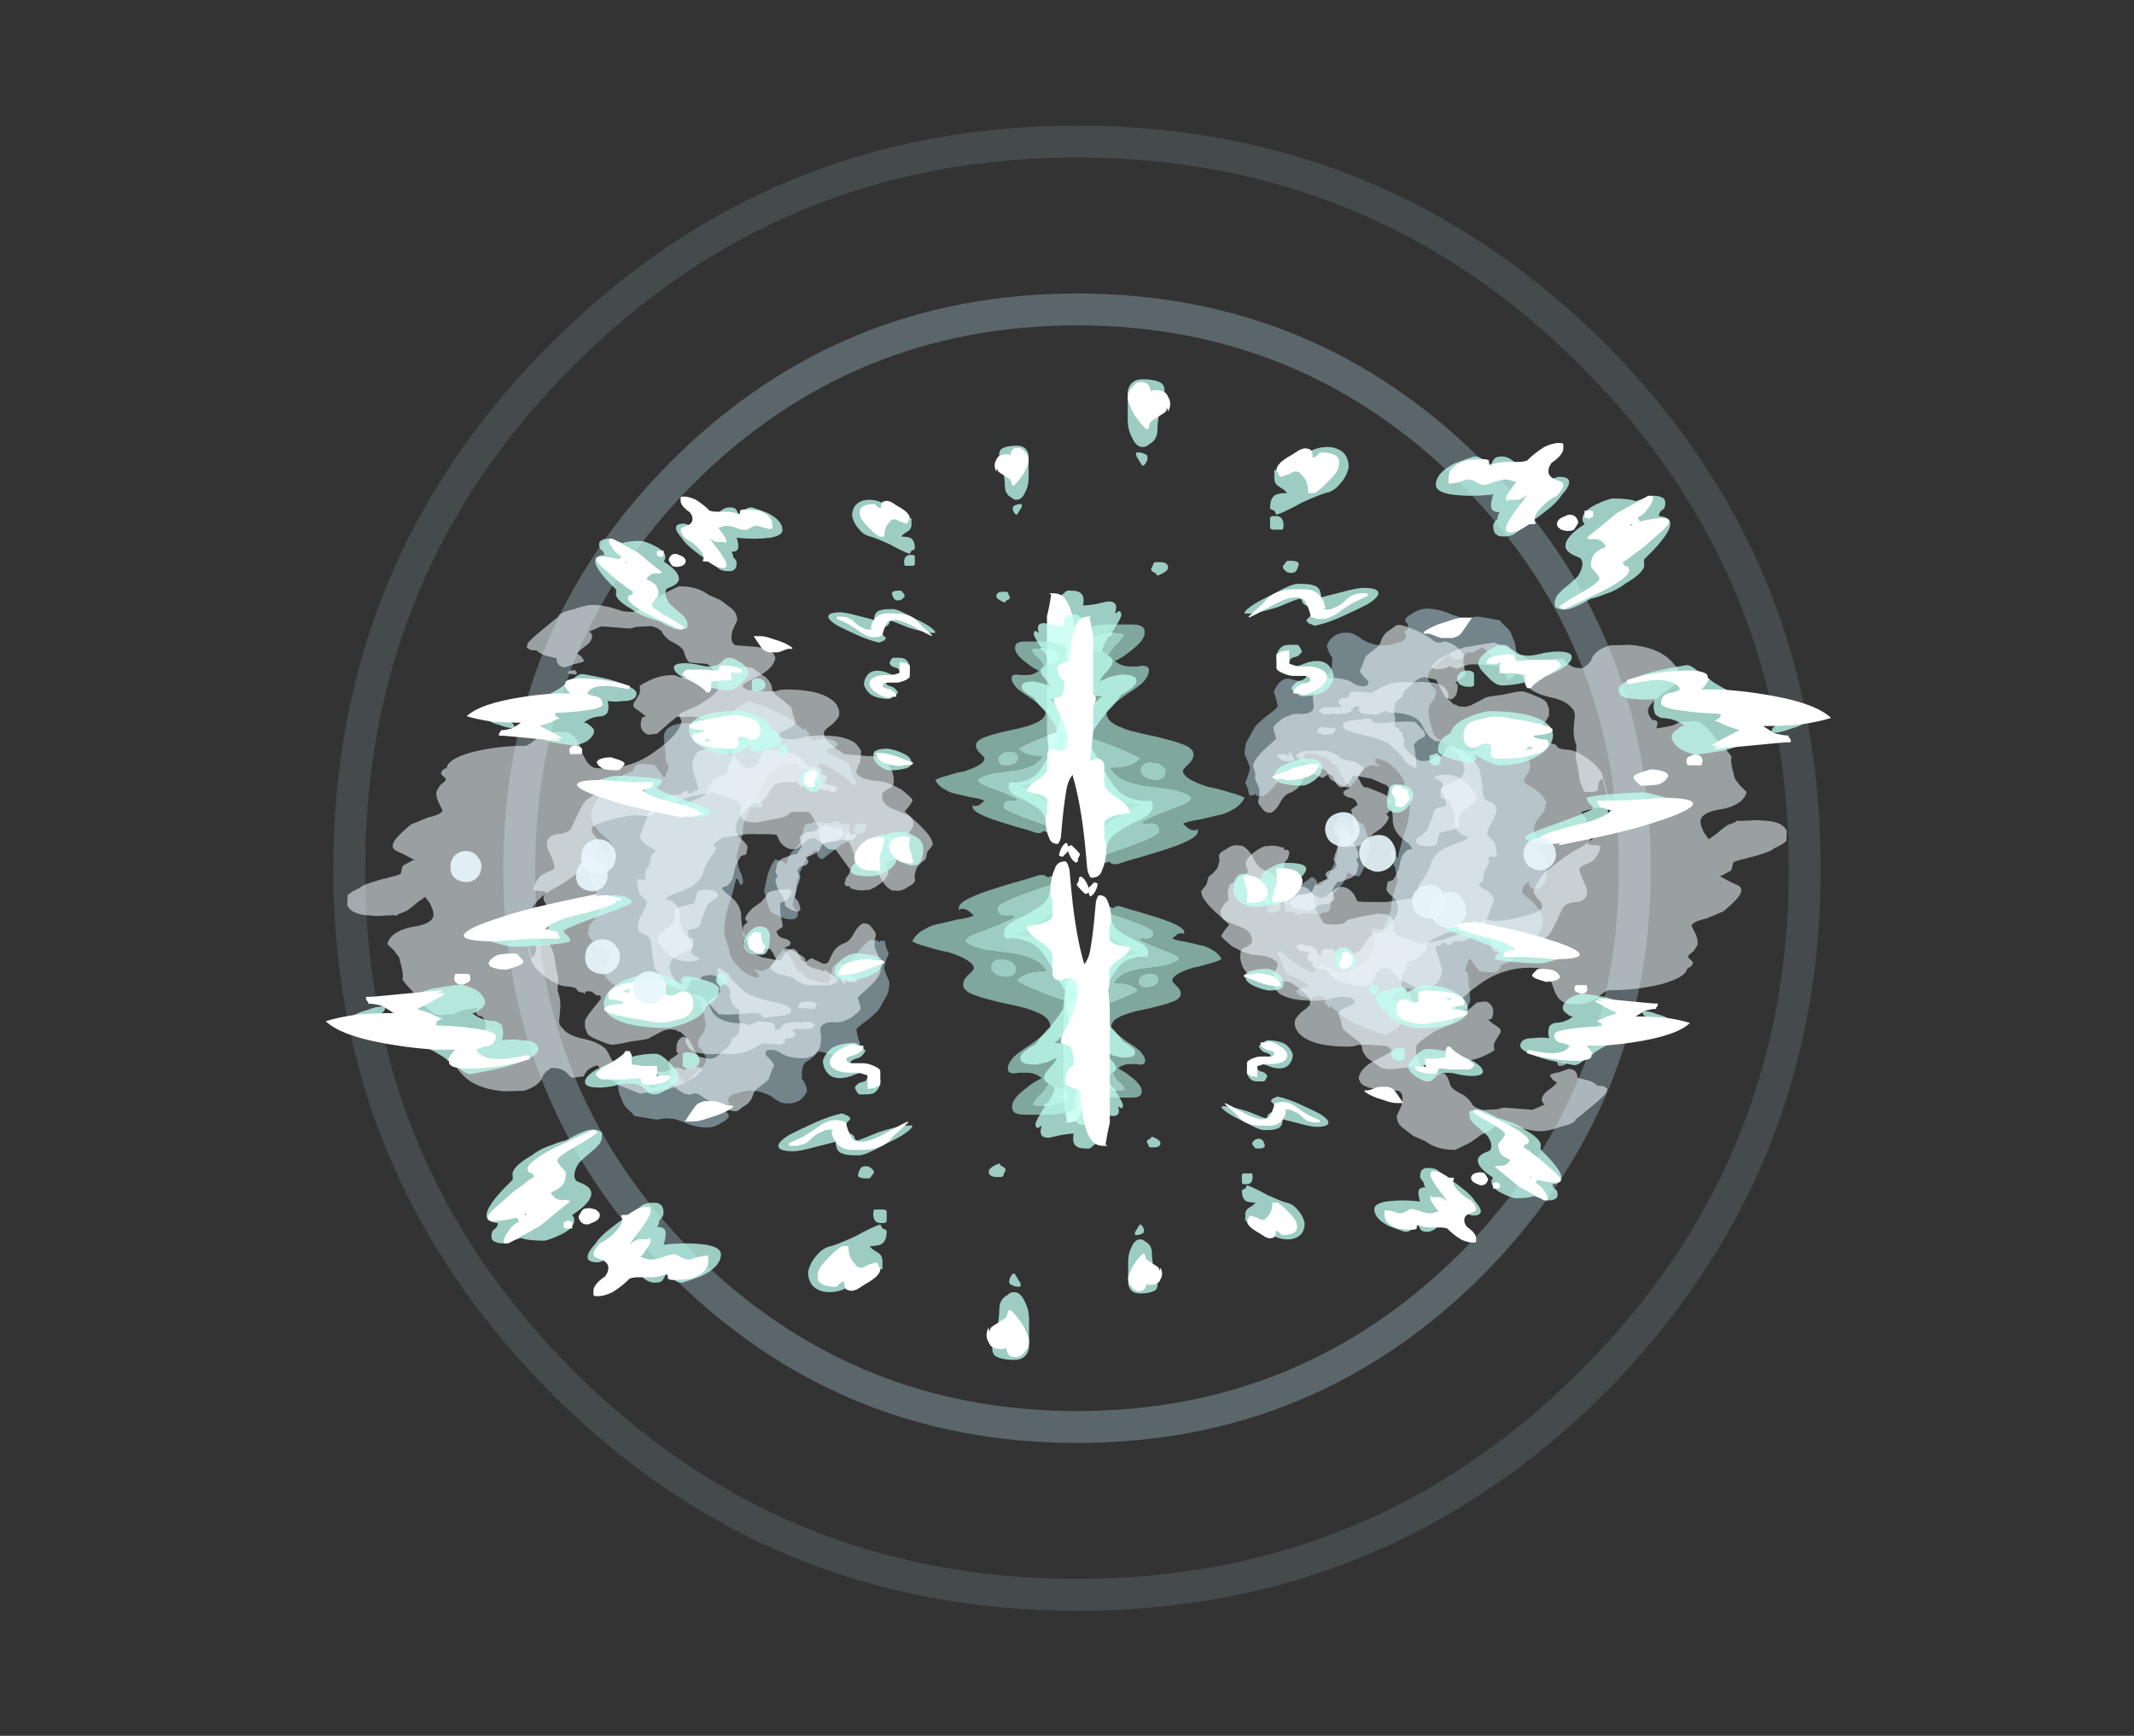 <?xml version="1.0" encoding="UTF-8" standalone="no"?>
<svg xmlns:ffdec="https://www.free-decompiler.com/flash" xmlns:xlink="http://www.w3.org/1999/xlink" ffdec:objectType="frame" height="285.95px" width="351.5px" xmlns="http://www.w3.org/2000/svg">
  <rect width="100%" height="100%" fill="#333333" stroke="none"/>
  <g transform="matrix(1.0, 0.0, 0.0, 1.0, 177.4, 142.15)">
    <use ffdec:characterId="412" height="34.95" transform="matrix(7.0, 0.0, 0.0, 7.0, -122.5, -121.45)" width="35.0" xlink:href="#shape0"/>
    <use ffdec:characterId="97" height="10.65" transform="matrix(0.196, -6.663, -4.722, -0.372, -31.682, 45.919)" width="10.6" xlink:href="#shape1"/>
    <use ffdec:characterId="86" height="11.25" transform="matrix(0.067, -5.116, -3.579, -0.282, -32.641, 42.682)" width="11.7" xlink:href="#shape2"/>
    <use ffdec:characterId="86" height="11.25" transform="matrix(-1.348, 5.377, -5.571, -0.439, -17.2, -29.241)" width="11.7" xlink:href="#shape2"/>
    <use ffdec:characterId="82" height="12.65" transform="matrix(-1.694, 6.757, -7.0, -0.552, -17.944, -42.137)" width="12.45" xlink:href="#shape3"/>
    <use ffdec:characterId="97" height="10.65" transform="matrix(-0.196, 6.663, 4.722, 0.372, 28.382, -44.219)" width="10.6" xlink:href="#shape1"/>
    <use ffdec:characterId="86" height="11.25" transform="matrix(-0.067, 5.116, 3.579, 0.282, 29.341, -40.982)" width="11.7" xlink:href="#shape2"/>
    <use ffdec:characterId="86" height="11.25" transform="matrix(1.348, -5.377, 5.571, 0.439, 13.9, 30.941)" width="11.7" xlink:href="#shape2"/>
    <use ffdec:characterId="82" height="12.65" transform="matrix(1.694, -6.757, 7.0, 0.552, 14.644, 43.837)" width="12.45" xlink:href="#shape3"/>
    <use ffdec:characterId="328" height="18.45" transform="matrix(0.0, 4.463, -7.0, 0.0, 124.2, -79.67)" width="19.4" xlink:href="#shape4"/>
    <use ffdec:characterId="328" height="18.45" transform="matrix(0.0, -3.565, -5.592, 0.0, 100.971, 70.931)" width="19.4" xlink:href="#shape4"/>
    <use ffdec:characterId="328" height="18.45" transform="matrix(0.0, -4.463, 7.0, 0.0, -123.75, 81.87)" width="19.4" xlink:href="#shape4"/>
    <use ffdec:characterId="328" height="18.45" transform="matrix(0.0, 3.565, 5.592, 0.0, -100.521, -68.731)" width="19.4" xlink:href="#shape4"/>
    <use ffdec:characterId="79" height="2.3" transform="matrix(0.874, 2.398, -2.398, 0.874, 62.902, 3.987)" width="2.3" xlink:href="#shape5"/>
    <use ffdec:characterId="79" height="2.3" transform="matrix(0.794, 2.177, -2.177, 0.794, 77.79, -4.866)" width="2.3" xlink:href="#shape5"/>
    <use ffdec:characterId="79" height="2.3" transform="matrix(0.895, 2.453, -2.453, 0.895, 51.292, -5.401)" width="2.3" xlink:href="#shape5"/>
    <use ffdec:characterId="79" height="2.3" transform="matrix(0.825, 2.262, -2.262, 0.825, 59.603, 2.85)" width="2.3" xlink:href="#shape5"/>
    <use ffdec:characterId="79" height="2.3" transform="matrix(0.838, 2.297, -2.297, 0.838, 45.379, -9.105)" width="2.3" xlink:href="#shape5"/>
    <use ffdec:characterId="79" height="2.3" transform="matrix(0.38, -2.449, 2.449, 0.38, -82.054, 1.329)" width="2.3" xlink:href="#shape5"/>
    <use ffdec:characterId="79" height="2.3" transform="matrix(0.34, -2.189, 2.189, 0.34, -103.558, 2.726)" width="2.3" xlink:href="#shape5"/>
    <use ffdec:characterId="79" height="2.3" transform="matrix(0.381, -2.454, 2.454, 0.381, -81.411, 17.834)" width="2.3" xlink:href="#shape5"/>
    <use ffdec:characterId="79" height="2.3" transform="matrix(0.347, -2.234, 2.234, 0.347, -82.868, 4.22)" width="2.3" xlink:href="#shape5"/>
    <use ffdec:characterId="79" height="2.3" transform="matrix(0.359, -2.316, 2.316, 0.359, -73.476, 22.8)" width="2.3" xlink:href="#shape5"/>
  </g>
  <defs>
    <g id="shape0" transform="matrix(1.0, 0.0, 0.0, 1.0, 17.5, 17.3)">
      <path d="M0.0 -17.3 Q7.25 -17.3 12.4 -12.2 17.5 -7.1 17.5 0.2 17.5 7.4 12.4 12.55 7.25 17.65 0.0 17.65 -7.25 17.65 -12.35 12.55 -17.5 7.4 -17.5 0.2 -17.5 -7.1 -12.35 -12.2 -7.25 -17.3 0.0 -17.3 M11.85 -11.65 Q6.95 -16.55 0.0 -16.55 -6.95 -16.55 -11.85 -11.65 -16.75 -6.75 -16.75 0.2 -16.75 7.1 -11.85 12.0 -6.95 16.9 0.0 16.9 6.95 16.9 11.85 12.0 16.75 7.1 16.75 0.2 16.75 -6.75 11.85 -11.65" fill="#adcfdd" fill-opacity="0.145" fill-rule="evenodd" stroke="none"/>
      <path d="M0.0 -13.35 Q5.6 -13.35 9.55 -9.4 13.5 -5.45 13.5 0.2 13.5 5.75 9.55 9.75 5.6 13.7 0.0 13.7 -5.6 13.7 -9.55 9.75 -13.5 5.75 -13.5 0.2 -13.5 -5.45 -9.55 -9.4 -5.6 -13.35 0.0 -13.35 M9.05 -8.85 Q5.3 -12.6 0.0 -12.6 -5.3 -12.6 -9.05 -8.85 -12.75 -5.1 -12.75 0.2 -12.75 5.45 -9.05 9.2 -5.3 12.95 0.0 12.95 5.3 12.95 9.05 9.2 12.75 5.45 12.75 0.2 12.75 -5.1 9.05 -8.85" fill="#adcfdd" fill-opacity="0.329" fill-rule="evenodd" stroke="none"/>
    </g>
    <g id="shape1" transform="matrix(1.0, 0.0, 0.0, 1.0, 6.15, 2.8)">
      <path d="M1.15 -1.15 Q1.2 -1.25 1.25 -1.25 L1.5 -1.25 Q1.65 -1.25 1.6 -1.15 L1.6 -0.95 1.65 -0.9 1.65 -0.7 1.6 -0.6 1.6 -0.15 Q1.6 -0.1 1.6 0.0 1.55 0.05 1.55 0.15 1.55 0.3 1.4 0.35 1.15 0.35 1.0 0.5 L0.8 0.75 Q0.6 0.9 0.5 0.9 L0.55 1.0 0.6 1.3 Q0.45 1.45 0.2 1.55 L-0.2 1.65 -0.45 1.55 Q-0.65 1.45 -0.7 1.4 -0.85 1.0 -0.85 0.75 -0.85 0.45 -0.7 0.45 -0.65 0.45 -0.6 0.55 L-0.5 0.65 -0.3 0.6 -0.15 0.55 Q0.15 0.55 0.45 0.35 0.85 0.15 0.9 -0.15 L0.8 -0.15 0.75 -0.2 Q0.7 -0.25 0.7 -0.35 L1.1 -1.0 1.15 -1.15 M1.4 -1.65 Q1.45 -1.85 1.6 -1.85 L1.65 -1.85 1.65 -1.6 Q1.6 -1.4 1.5 -1.4 1.35 -1.4 1.4 -1.65 M2.65 -1.45 L2.85 -1.3 3.05 -1.2 Q3.1 -1.2 3.15 -1.05 L3.3 -0.5 3.35 -0.4 3.4 -0.35 3.45 -0.55 3.5 -0.7 Q3.5 -0.75 3.55 -0.75 3.65 -0.75 3.7 -0.3 3.7 -0.2 3.65 -0.15 3.65 -0.05 3.6 0.05 L3.65 0.25 3.8 0.25 3.8 0.3 3.9 0.4 3.85 0.45 4.1 0.95 Q4.3 1.45 4.45 2.4 L4.25 2.8 Q4.2 2.9 4.05 2.9 L3.9 2.85 3.8 2.8 Q3.75 2.8 3.65 2.7 L3.55 2.6 Q3.45 2.6 3.35 2.8 3.25 3.0 3.25 3.15 3.25 3.35 3.4 3.5 L3.55 3.65 Q3.6 3.75 3.75 3.8 3.8 3.85 3.8 4.15 3.8 5.3 3.4 5.3 L2.8 5.2 Q2.75 5.2 2.75 5.15 L2.7 5.1 Q2.65 5.1 2.55 5.15 L2.45 5.2 2.4 5.25 Q2.45 5.3 2.7 5.6 L2.7 6.05 Q2.7 6.2 2.6 6.3 L2.5 6.35 Q2.45 6.5 2.4 6.65 L2.25 6.9 2.15 6.95 Q2.1 7.0 2.05 7.05 2.0 7.1 2.0 7.2 2.0 7.35 1.95 7.4 1.8 7.5 1.6 7.65 1.5 7.75 1.3 7.75 1.15 7.75 0.9 7.4 0.7 7.0 0.65 7.0 0.5 7.0 0.4 7.2 L0.55 7.3 0.55 7.45 Q0.55 7.65 0.35 7.8 0.25 7.85 0.15 7.85 L-0.05 7.8 -0.2 7.75 Q-0.25 7.75 -0.45 7.55 -0.65 7.4 -0.8 7.45 L-0.8 7.4 -0.75 7.35 -0.9 7.35 Q-1.05 7.35 -1.15 7.45 -1.3 7.6 -1.4 7.7 L-1.6 7.75 -1.65 7.7 Q-1.75 7.65 -1.9 7.35 L-2.05 6.95 Q-2.15 6.95 -2.25 7.05 -2.35 7.15 -2.45 7.15 -2.7 7.15 -2.85 6.65 -3.0 6.05 -3.1 5.95 L-3.1 5.7 Q-3.05 5.55 -2.9 5.4 -2.7 5.25 -2.7 5.05 -2.75 4.35 -2.95 3.95 -3.05 3.7 -3.2 3.7 L-3.4 3.6 -3.6 3.55 Q-3.75 3.55 -3.85 3.65 -3.95 3.8 -4.15 3.8 L-4.25 3.65 Q-4.4 3.5 -4.45 3.5 -4.6 3.5 -4.75 3.75 -5.0 4.1 -5.1 4.2 L-5.0 4.3 Q-4.95 4.35 -4.95 4.55 -4.95 4.6 -5.05 4.7 L-5.15 4.85 -5.15 5.05 -5.3 5.35 Q-5.2 5.6 -4.95 5.9 L-4.55 6.3 Q-4.6 6.4 -4.65 6.5 -4.75 6.6 -4.8 6.6 L-5.0 6.5 -5.15 6.5 -5.25 6.55 -5.45 6.5 -5.7 6.35 -5.8 6.25 -5.95 6.0 -6.0 5.95 Q-6.05 5.25 -6.05 5.15 L-6.0 4.85 -6.0 4.55 -6.05 4.25 Q-6.15 3.9 -6.15 3.5 -6.15 3.15 -6.0 2.9 -5.9 2.65 -5.8 2.65 L-5.75 2.7 Q-5.75 2.75 -5.7 2.75 L-5.6 2.75 -5.55 2.65 -5.5 2.65 -5.45 2.7 Q-5.3 2.7 -5.25 2.4 -5.15 2.1 -5.15 1.8 -5.15 1.5 -5.25 1.2 -5.4 0.9 -5.4 0.7 -5.4 0.15 -5.05 -0.05 -5.0 -0.05 -4.85 0.05 L-4.75 0.15 -4.6 0.15 Q-4.45 0.15 -4.35 0.05 -4.25 -0.2 -4.05 -0.4 L-4.1 -0.9 -4.15 -1.35 Q-4.15 -1.65 -3.8 -1.85 L-3.6 -1.75 -3.45 -1.7 Q-3.4 -1.7 -3.2 -2.05 -2.95 -2.45 -2.85 -2.5 L-2.5 -2.75 Q-2.4 -2.8 -2.2 -2.8 L-2.05 -2.7 Q-1.9 -2.6 -1.85 -2.6 L-1.7 -2.65 -1.5 -2.75 -1.35 -2.65 -1.2 -2.6 -1.2 -2.45 -1.25 -2.4 -1.2 -2.35 -1.2 -2.1 Q-1.3 -1.9 -1.55 -1.65 L-1.85 -1.4 Q-1.85 -1.3 -1.85 -1.2 L-1.85 -1.0 Q-1.85 -0.85 -2.0 -0.8 L-2.15 -0.75 -2.25 -0.75 -2.35 -0.65 Q-2.35 -0.3 -2.3 -0.15 -2.3 0.1 -2.15 0.25 -2.15 0.3 -2.1 0.4 -2.05 0.45 -2.0 0.5 -1.9 0.55 -1.85 0.6 L-1.7 0.75 -1.6 0.9 Q-1.7 1.05 -2.0 1.3 -2.25 1.55 -2.15 1.9 L-2.2 1.9 -2.2 1.85 Q-2.25 1.75 -2.3 1.75 L-2.35 1.75 Q-2.35 2.15 -2.1 2.5 -1.9 2.8 -1.75 2.8 -1.7 2.8 -1.55 2.9 -1.35 3.0 -1.25 3.0 -0.95 3.0 -0.7 2.9 -0.35 2.75 0.0 2.65 L0.05 2.65 Q0.05 2.6 0.0 2.55 -0.05 2.55 -0.1 2.45 L-0.05 2.4 0.0 2.4 Q0.1 2.4 0.3 2.55 L0.6 2.65 0.9 2.55 Q1.1 2.45 1.35 2.45 L1.6 2.35 1.85 2.2 1.85 2.1 Q1.85 2.05 1.85 1.95 L1.85 1.8 1.95 1.8 2.05 1.9 Q2.15 1.95 2.2 1.95 L2.35 1.85 Q2.45 1.75 2.5 1.75 2.7 1.75 2.85 1.3 3.0 0.95 3.0 0.65 L2.9 0.45 2.9 0.3 Q2.85 0.25 2.85 0.15 2.85 0.05 2.95 -0.05 3.05 -0.15 3.05 -0.2 3.05 -0.35 2.85 -0.85 2.65 -1.3 2.55 -1.35 L2.6 -1.3 2.6 -1.4 2.65 -1.45" fill="#c5edfe" fill-opacity="0.435" fill-rule="evenodd" stroke="none"/>
    </g>
    <g id="shape2" transform="matrix(1.0, 0.0, 0.0, 1.0, 7.5, 3.05)">
      <path d="M1.3 -0.3 Q1.4 -0.5 1.4 -0.7 L1.45 -0.8 1.4 -0.85 Q1.45 -0.95 1.55 -1.1 1.65 -1.3 1.7 -1.3 L1.75 -1.25 1.85 -1.1 1.85 -1.05 1.9 -0.5 1.9 -0.4 1.8 -0.1 1.7 0.05 Q1.7 0.1 1.65 0.3 1.65 0.5 1.6 0.55 1.5 0.8 1.4 0.75 L1.2 0.65 1.0 0.8 0.9 0.9 0.9 1.0 0.75 1.5 Q0.65 1.75 0.5 1.8 L0.3 1.85 0.2 1.8 0.15 1.75 0.05 1.85 Q-0.1 1.85 -0.3 1.7 L-0.5 1.5 -0.6 1.45 Q-0.65 1.4 -0.7 1.4 -0.8 1.4 -0.8 1.35 -0.9 1.2 -0.95 0.8 L-0.85 0.65 -0.85 0.7 -0.8 0.7 Q-0.75 0.7 -0.6 0.8 L-0.5 0.95 -0.15 0.85 Q0.05 0.75 0.2 0.7 L0.35 0.85 Q0.55 0.75 0.55 0.55 0.6 0.35 0.7 0.35 0.75 0.35 0.8 0.45 L0.85 0.5 0.85 0.4 Q0.9 0.2 1.0 0.0 1.05 -0.15 1.15 -0.2 1.2 -0.2 1.3 -0.3 M1.65 -1.85 L1.7 -1.8 1.7 -1.6 1.65 -1.5 1.7 -1.5 Q1.75 -1.6 1.75 -1.5 L1.75 -1.45 1.55 -1.3 Q1.4 -1.65 1.65 -1.85 M3.05 -0.9 Q3.05 -0.95 3.1 -0.95 L3.2 -0.85 3.25 -0.35 3.3 -0.35 Q3.35 -0.45 3.4 -0.45 3.55 -0.45 3.55 -0.15 L3.55 -0.2 3.65 -0.2 Q3.7 -0.2 3.75 -0.1 L3.75 0.45 3.8 0.5 3.95 0.7 Q4.15 1.0 4.15 1.35 L4.15 1.45 4.2 1.85 4.2 2.1 Q4.2 2.45 4.0 2.6 3.9 2.7 3.8 2.7 L3.75 2.7 3.6 2.9 Q3.6 3.0 3.55 3.05 3.55 3.1 3.55 3.15 L3.55 3.25 3.6 3.4 3.85 3.75 Q3.9 3.75 4.0 4.25 4.15 4.7 4.15 4.8 4.15 4.9 4.05 5.2 3.95 5.55 3.85 5.6 L3.7 5.7 3.5 5.75 Q3.4 5.75 3.1 5.6 L2.8 5.45 Q2.75 5.45 2.7 5.5 L2.7 5.6 2.65 5.7 2.6 5.75 2.6 5.9 Q2.6 5.95 2.65 5.95 L2.7 5.95 2.65 6.0 Q2.65 6.15 2.6 6.2 2.5 6.2 2.5 6.6 2.5 6.8 2.25 7.25 2.0 7.65 1.8 7.75 L1.1 8.1 Q0.95 8.1 0.8 7.75 0.7 7.4 0.65 7.4 0.6 7.4 0.55 7.5 0.5 7.6 0.4 7.6 L0.2 7.65 Q0.1 7.7 0.0 7.8 -0.15 7.9 -0.25 7.8 L-0.3 7.85 -0.3 8.15 -0.35 8.2 -0.4 8.2 Q-0.55 8.2 -0.75 8.1 -0.8 8.05 -0.9 7.9 -0.95 7.75 -1.05 7.75 -1.1 7.75 -1.4 7.95 -1.65 8.15 -1.8 8.15 -2.0 8.15 -2.05 7.9 -2.1 7.6 -2.25 7.55 L-2.75 7.45 -2.95 7.4 Q-3.15 7.35 -3.2 7.25 -3.35 7.1 -3.45 6.95 -3.65 6.65 -3.75 6.05 -3.75 5.85 -3.65 5.8 L-3.55 5.75 Q-3.5 5.75 -3.4 5.6 -3.4 5.3 -3.35 5.25 -3.25 5.15 -3.25 5.1 L-3.2 4.8 -3.2 4.7 Q-3.2 4.55 -3.3 4.35 L-3.45 4.1 Q-3.5 4.0 -3.6 3.9 L-3.7 3.85 -3.8 3.9 -3.9 3.85 -3.95 3.8 -4.0 3.8 Q-4.05 3.8 -4.1 3.7 -4.2 3.6 -4.2 3.55 -4.2 3.45 -4.35 3.4 L-4.35 3.45 -4.5 3.45 -4.65 3.4 -4.8 3.4 -5.0 3.45 -5.15 3.65 Q-5.2 3.8 -5.3 3.8 -5.4 3.8 -5.6 4.15 -5.9 4.5 -5.9 4.8 L-5.85 5.3 Q-5.75 5.4 -5.55 5.55 L-5.3 5.75 -5.25 6.0 Q-5.35 6.3 -5.65 6.3 L-5.75 6.3 -5.8 6.2 Q-5.9 6.35 -6.0 6.55 -6.05 6.65 -6.15 6.65 L-6.45 6.55 -6.55 6.55 -6.7 6.6 Q-7.1 6.15 -7.1 5.65 L-7.05 5.5 Q-7.05 5.45 -7.05 5.35 -7.05 5.25 -7.15 5.05 L-7.3 4.65 Q-7.4 4.35 -7.45 4.05 -7.55 3.65 -7.5 3.45 -7.35 3.2 -7.25 3.0 -7.1 2.8 -6.95 2.75 -6.8 2.7 -6.7 2.5 L-6.45 2.1 Q-6.45 2.05 -6.2 1.95 L-5.95 1.8 Q-5.9 1.8 -5.75 2.0 -5.65 2.2 -5.6 2.2 -5.45 2.2 -5.45 1.9 -5.45 1.65 -5.55 1.45 -5.65 1.2 -5.65 0.65 -5.65 0.25 -5.5 -0.05 -5.35 -0.25 -5.25 -0.3 L-4.95 -0.35 -4.7 -0.3 Q-4.55 -0.3 -4.5 -0.45 -4.4 -0.6 -4.4 -1.05 -4.4 -1.3 -4.2 -1.75 -3.95 -2.15 -3.9 -2.15 L-3.75 -2.1 -3.55 -2.0 -3.2 -2.5 Q-2.8 -3.05 -2.6 -3.05 L-2.4 -2.95 -2.2 -2.95 Q-2.15 -2.95 -2.05 -2.85 -1.9 -2.75 -1.85 -2.75 L-1.65 -2.75 -1.5 -2.8 Q-1.4 -2.8 -1.3 -2.65 -1.15 -2.5 -1.15 -2.35 -1.15 -2.25 -1.15 -2.2 -1.25 -1.95 -1.55 -1.75 -1.8 -1.55 -1.85 -1.3 -2.0 -0.9 -2.3 -0.75 L-2.45 -0.65 Q-2.55 -0.6 -2.55 -0.4 L-2.4 0.15 -2.55 0.45 Q-2.5 0.5 -2.5 0.6 -2.4 0.65 -2.3 0.75 -2.15 0.85 -2.15 1.0 -2.15 1.2 -2.35 1.4 L-2.55 1.55 -2.55 1.75 -2.5 2.4 -2.35 3.0 Q-2.35 3.15 -2.1 3.3 -2.05 3.3 -2.05 3.25 -2.05 3.2 -2.0 3.2 -1.9 3.2 -1.7 3.3 -1.45 3.4 -1.25 3.4 -0.9 3.4 -0.65 3.85 L-0.5 4.15 Q-0.4 4.3 -0.35 4.3 L-0.3 4.1 Q-0.2 3.9 0.0 3.8 L0.35 3.7 0.5 3.6 Q0.6 3.55 0.7 3.45 L0.75 3.3 Q0.75 3.2 0.8 3.2 L1.0 3.15 Q1.1 3.15 1.25 3.45 1.4 3.7 1.6 3.7 1.8 3.7 2.1 3.4 2.35 3.1 2.45 2.85 L2.45 2.65 Q2.5 2.5 2.65 2.35 2.75 2.25 2.95 2.1 3.25 1.8 3.2 1.15 L3.2 1.05 3.25 1.0 3.2 0.9 3.1 0.75 3.1 0.35 Q3.15 0.2 3.2 0.2 L3.3 0.2 3.3 0.05 3.2 0.0 Q3.1 0.0 3.05 -0.25 3.0 -0.4 3.05 -0.55 L3.0 -0.6 3.0 -0.8 3.05 -0.9 M0.8 0.85 L0.8 0.85 M-5.15 4.2 L-5.2 4.2 -5.15 4.15 -5.15 4.2" fill="#f0fafe" fill-opacity="0.545" fill-rule="evenodd" stroke="none"/>
    </g>
    <g id="shape3" transform="matrix(1.0, 0.0, 0.0, 1.0, 8.15, 3.05)">
      <path d="M1.6 -1.8 L1.6 -1.85 1.65 -1.85 Q1.75 -1.85 1.75 -1.8 L1.75 -1.45 1.7 -1.45 Q1.6 -1.45 1.6 -1.55 1.55 -1.65 1.6 -1.8 M1.65 -0.8 Q1.7 -1.3 1.85 -1.3 L1.9 -1.3 1.95 -1.2 Q2.0 -1.0 2.05 -0.7 L2.0 -0.65 Q1.95 -0.6 1.95 -0.5 1.95 -0.45 2.0 -0.2 L2.05 0.15 2.05 0.35 1.85 0.6 Q1.8 0.65 1.75 0.65 1.7 0.65 1.65 0.55 1.55 0.45 1.5 0.45 L1.25 0.55 0.95 0.65 Q0.95 0.55 1.05 0.4 1.1 0.3 1.15 0.3 1.25 0.2 1.45 -0.1 1.55 -0.2 1.65 -0.8 M3.95 1.15 Q4.0 1.3 4.1 1.7 L3.95 2.2 Q3.85 2.4 3.8 2.5 L3.75 2.6 Q3.7 2.7 3.65 2.7 L3.5 2.85 Q3.6 3.1 3.8 3.1 L3.8 3.15 3.85 3.35 Q3.85 3.4 3.75 3.5 3.65 3.65 3.65 3.75 L3.65 3.9 3.75 4.0 3.85 4.05 Q4.1 4.05 4.25 4.4 L4.3 4.85 Q4.3 5.55 3.95 5.95 3.7 6.25 3.55 6.25 L3.25 5.95 Q2.95 5.65 2.8 5.65 2.7 5.65 2.6 5.75 L2.55 5.8 Q2.55 5.95 2.45 5.95 L2.35 5.95 Q2.4 6.15 2.45 6.3 2.5 6.4 2.55 6.45 L2.6 6.8 Q2.6 7.0 2.2 7.4 1.85 7.85 1.8 7.85 1.7 7.85 1.5 7.95 L1.3 8.05 1.15 8.2 1.0 8.4 Q0.7 8.4 0.55 7.95 0.45 7.5 0.25 7.5 0.2 7.5 0.1 7.55 L-0.05 7.65 -0.2 7.8 -0.15 7.85 Q-0.1 7.9 -0.05 7.95 0.2 8.15 0.2 8.2 L0.25 8.3 0.3 8.35 0.3 8.45 0.35 8.8 0.35 9.05 Q0.35 9.4 0.15 9.55 L-0.1 9.6 -0.2 9.5 -0.3 9.35 Q-0.35 9.35 -0.5 9.0 L-0.65 8.6 -0.7 8.5 -0.9 8.5 -1.05 8.3 -1.05 8.25 Q-1.15 8.45 -1.25 8.75 -1.3 8.85 -1.4 8.85 -1.55 8.85 -1.9 8.55 L-2.1 8.2 Q-2.2 7.9 -2.3 7.9 L-2.5 8.05 Q-2.65 8.15 -2.75 8.15 L-2.9 8.1 Q-3.0 8.0 -3.05 8.0 L-3.1 8.05 Q-3.15 8.15 -3.2 8.15 -3.25 8.15 -3.3 8.1 -3.3 8.05 -3.35 8.05 -3.55 8.05 -3.75 7.55 -3.95 7.0 -4.0 6.35 -4.05 6.25 -4.25 6.1 -4.4 5.9 -4.4 5.55 -4.4 5.25 -4.0 5.05 -3.6 4.8 -3.6 4.6 -3.6 3.8 -4.15 3.3 -4.55 2.9 -4.85 2.9 -4.9 2.9 -4.95 2.95 L-5.05 3.0 -5.3 2.6 Q-5.6 2.25 -5.7 2.25 -5.85 2.25 -6.05 2.4 -6.25 2.5 -6.3 2.65 -6.3 2.85 -6.3 3.05 -6.35 3.15 -6.55 3.25 -6.65 3.3 -6.75 3.55 -6.8 3.7 -6.95 3.85 -7.05 3.9 -7.1 4.15 L-7.05 4.5 Q-7.0 4.6 -7.0 4.65 -7.0 5.0 -7.0 5.3 L-6.85 5.55 Q-6.8 5.45 -6.7 5.45 -6.6 5.45 -6.5 5.55 -6.35 5.7 -6.3 5.7 L-6.25 5.6 -6.15 5.5 Q-6.1 5.5 -6.05 5.7 L-5.95 5.9 Q-5.95 6.1 -6.15 6.15 L-6.2 6.45 Q-6.25 6.6 -6.3 6.65 L-6.3 6.8 -6.35 6.9 -6.45 6.9 Q-6.5 6.9 -6.8 6.65 L-7.15 6.35 Q-7.25 6.35 -7.35 6.05 -7.5 5.75 -7.5 5.55 -7.5 5.25 -7.4 4.9 L-7.4 4.65 -7.45 4.55 -7.6 4.4 -7.7 4.25 -7.9 4.05 -8.1 3.75 Q-8.15 3.35 -7.95 3.0 L-7.85 2.7 -7.7 2.45 Q-7.6 2.25 -7.4 2.2 L-7.15 2.25 Q-6.85 2.25 -6.8 2.1 -6.8 2.05 -6.8 1.65 -6.8 1.35 -6.7 1.2 -6.6 1.1 -6.55 1.1 -6.3 1.1 -6.1 1.4 -5.9 1.7 -5.85 1.7 -5.8 1.7 -5.75 1.55 -5.75 1.45 -5.75 1.4 -5.75 0.9 -5.8 0.85 -5.85 0.75 -5.85 0.35 -5.85 -0.25 -5.6 -0.55 -5.45 -0.7 -5.3 -0.7 -5.25 -0.7 -5.1 -0.6 -4.95 -0.45 -4.9 -0.45 -4.8 -0.45 -4.7 -0.55 L-4.5 -0.85 -4.4 -1.05 -4.4 -1.6 Q-4.45 -1.95 -4.15 -2.2 -3.95 -2.35 -3.75 -2.35 -3.7 -2.35 -3.65 -2.25 L-3.55 -2.15 Q-3.25 -2.15 -3.15 -2.6 L-3.05 -2.9 Q-2.95 -3.05 -2.8 -3.05 L-2.65 -3.0 Q-2.55 -2.9 -2.5 -2.95 L-2.35 -3.0 -2.2 -3.0 -2.15 -2.95 Q-2.1 -2.85 -2.05 -2.85 L-1.95 -2.75 Q-1.9 -2.65 -1.85 -2.65 -1.8 -2.65 -1.75 -2.7 L-1.65 -2.75 Q-1.5 -2.75 -1.35 -2.6 -1.25 -2.5 -1.2 -2.4 L-1.2 -2.35 Q-1.15 -2.2 -1.2 -2.0 L-1.2 -1.95 -1.25 -1.95 -1.25 -1.85 -1.3 -1.8 -1.45 -1.8 -1.55 -1.85 -1.65 -1.85 -2.1 -1.4 -2.1 -1.25 Q-2.15 -1.1 -2.3 -1.0 -2.45 -0.9 -2.55 -0.9 -2.6 -0.9 -2.75 -0.75 -2.95 -0.6 -2.95 -0.55 -2.95 -0.1 -2.85 -0.1 -2.8 -0.1 -2.7 0.25 L-2.6 0.6 -2.6 0.8 Q-2.65 0.95 -2.75 1.0 L-3.0 1.05 Q-3.1 1.15 -3.15 1.4 -3.2 1.7 -3.25 1.75 L-3.1 2.25 -2.9 2.65 -2.7 2.9 Q-2.6 3.05 -2.55 3.1 L-2.55 3.35 Q-2.55 3.55 -2.4 3.95 -2.25 4.35 -2.15 4.35 -2.05 4.35 -1.95 4.2 -1.8 4.05 -1.75 4.05 L-1.55 4.1 Q-1.35 4.15 -1.25 4.25 -0.85 4.6 -0.7 4.8 -0.5 5.1 -0.2 5.25 L0.3 5.35 0.65 5.2 1.05 5.0 Q1.0 4.9 0.8 4.95 0.7 5.0 0.7 4.65 L0.85 4.55 Q1.0 4.45 1.05 4.45 L1.3 4.35 Q1.5 4.25 1.55 4.25 L1.8 4.2 Q1.95 4.1 2.15 4.05 L2.45 4.0 Q2.6 4.0 2.7 3.85 2.85 3.7 2.9 3.3 2.95 2.95 3.1 2.75 3.15 2.7 3.35 2.55 3.55 2.3 3.55 1.7 3.55 1.25 3.5 1.2 3.45 1.1 3.4 1.0 L3.45 0.8 3.4 0.75 Q3.35 0.6 3.35 0.5 L3.4 0.4 Q3.6 0.5 3.65 0.6 3.8 0.75 3.95 1.1 L3.95 1.15 M0.75 1.1 Q0.85 1.15 0.85 1.45 0.85 1.7 0.6 2.0 L0.4 2.2 0.25 2.2 Q0.2 2.1 0.1 2.05 -0.05 1.85 -0.3 1.95 -0.4 2.0 -0.45 1.85 L-0.55 1.55 -0.8 1.55 Q-0.9 1.55 -0.9 1.3 -0.9 1.05 -0.75 1.05 -0.55 1.25 -0.5 1.25 L-0.15 1.3 Q0.0 1.25 0.05 1.4 L0.1 1.55 0.35 1.45 0.45 1.35 0.6 1.35 Q0.7 1.3 0.75 1.1 M0.25 1.95 L0.25 1.95 M-5.8 5.75 Q-5.8 5.8 -5.85 5.8 -5.9 5.75 -5.9 5.65 L-5.85 5.6 -5.8 5.6 -5.8 5.75" fill="#f0fafe" fill-opacity="0.545" fill-rule="evenodd" stroke="none"/>
    </g>
    <g id="shape4" transform="matrix(1.0, 0.0, 0.0, 1.0, 16.15, 16.5)">
      <path d="M-2.9 0.9 L-2.95 0.9 -3.7 1.0 Q-4.75 1.2 -5.95 1.2 L-6.4 1.15 -6.85 1.15 -6.85 1.1 -6.9 1.15 Q-7.05 0.95 -7.1 0.6 L-7.1 0.0 Q-7.1 -0.2 -7.05 -0.25 -7.0 -0.35 -6.8 -0.35 -6.5 -0.35 -6.1 0.0 -5.9 0.15 -5.75 0.35 -5.55 0.2 -5.55 0.0 -5.55 -0.05 -5.55 -0.2 -5.6 -0.3 -5.55 -0.4 -5.5 -0.45 -5.4 -0.45 -5.2 -0.45 -4.95 -0.3 -4.8 -0.2 -4.55 0.05 L-4.15 0.4 Q-3.95 0.55 -3.85 0.55 -3.5 0.55 -3.3 0.2 -3.15 0.0 -3.0 -0.5 -2.8 -1.05 -2.7 -1.2 -2.55 -1.5 -2.3 -1.5 -2.1 -1.5 -1.9 -1.35 -1.75 -1.25 -1.7 -1.25 -1.4 -1.25 -1.1 -1.85 -1.05 -2.05 -0.9 -2.35 -0.8 -2.6 -0.7 -2.7 -0.4 -2.6 -0.25 -2.4 -0.1 -2.25 -0.05 -2.05 L0.1 -1.65 Q0.15 -1.4 0.25 -1.25 0.4 -1.35 0.45 -1.4 0.5 -1.45 0.5 -1.55 L0.45 -1.6 0.55 -1.6 Q0.85 -1.6 1.3 -0.65 1.45 -0.35 1.6 0.0 L1.75 0.3 Q1.75 0.45 1.7 0.45 L1.65 0.5 1.7 0.55 Q1.7 0.6 1.65 0.65 1.65 0.75 1.4 0.8 L0.3 0.85 -1.0 0.85 Q-0.85 0.7 -0.7 0.5 -0.6 0.3 -0.5 0.05 -0.45 -0.15 -0.45 -0.25 -0.3 0.05 0.0 0.3 0.5 0.8 1.05 0.8 1.25 0.8 1.35 0.7 1.4 0.65 1.4 0.55 0.75 -0.7 0.55 -0.7 0.25 -0.7 0.25 -0.55 0.2 -0.5 0.25 -0.4 0.25 -0.3 0.2 -0.3 0.1 -0.4 -0.1 -0.7 L-0.4 -1.2 Q-0.55 -1.45 -0.7 -1.45 -0.85 -1.4 -1.0 -1.05 -1.05 -0.9 -1.1 -0.6 -1.15 -0.3 -1.2 -0.2 -1.35 0.3 -1.8 0.45 -1.8 0.2 -1.85 0.1 -1.9 -0.1 -2.15 -0.25 -2.25 -0.2 -2.6 0.35 -2.85 0.75 -2.9 0.9 M-6.05 0.65 Q-6.0 0.55 -5.95 0.5 -6.1 0.45 -6.3 0.35 -6.5 0.2 -6.55 0.2 -6.7 0.1 -6.75 0.15 -6.8 0.2 -6.8 0.4 -6.8 0.5 -6.75 0.65 -6.65 0.95 -6.4 0.95 -6.15 0.95 -6.1 0.75 L-6.05 0.65 M-2.0 -0.4 Q-1.95 -0.25 -1.7 -0.25 -1.6 -0.25 -1.45 -0.35 -1.35 -0.5 -1.35 -0.6 -1.35 -0.75 -1.45 -0.8 -1.55 -0.85 -1.7 -0.85 -1.8 -0.85 -1.9 -0.75 -2.0 -0.7 -2.0 -0.55 -2.05 -0.45 -2.0 -0.4" fill="#98ccc0" fill-opacity="0.753" fill-rule="evenodd" stroke="none"/>
      <path d="M-1.0 0.85 Q-1.35 1.15 -1.9 1.15 -2.0 1.15 -2.1 1.05 -2.25 1.0 -2.35 1.0 -2.45 1.0 -2.5 1.05 -2.55 1.2 -2.65 1.25 -2.7 1.25 -2.8 1.1 -2.95 1.0 -2.95 0.95 L-2.9 0.9 Q-2.85 0.75 -2.6 0.35 -2.25 -0.2 -2.15 -0.25 -1.9 -0.1 -1.85 0.1 -1.8 0.2 -1.8 0.45 -1.35 0.3 -1.2 -0.2 -1.15 -0.3 -1.1 -0.6 -1.05 -0.9 -1.0 -1.05 -0.85 -1.4 -0.7 -1.45 -0.55 -1.45 -0.4 -1.2 L-0.1 -0.7 Q0.1 -0.4 0.2 -0.3 0.25 -0.3 0.25 -0.4 0.2 -0.5 0.25 -0.55 0.25 -0.7 0.55 -0.7 0.75 -0.7 1.4 0.55 1.4 0.65 1.35 0.7 1.25 0.8 1.05 0.8 0.5 0.8 0.0 0.3 -0.3 0.05 -0.45 -0.25 -0.45 -0.15 -0.5 0.05 -0.6 0.3 -0.7 0.5 -0.85 0.7 -1.0 0.85 M-2.0 -0.4 Q-2.05 -0.45 -2.0 -0.55 -2.0 -0.7 -1.9 -0.75 -1.8 -0.85 -1.7 -0.85 -1.55 -0.85 -1.45 -0.8 -1.35 -0.75 -1.35 -0.6 -1.35 -0.5 -1.45 -0.35 -1.6 -0.25 -1.7 -0.25 -1.95 -0.25 -2.0 -0.4 M-6.05 0.65 L-6.1 0.75 Q-6.15 0.95 -6.4 0.95 -6.65 0.95 -6.75 0.65 -6.8 0.5 -6.8 0.4 -6.8 0.2 -6.75 0.15 -6.7 0.1 -6.55 0.2 -6.5 0.2 -6.3 0.35 -6.1 0.45 -5.95 0.5 -6.0 0.55 -6.05 0.65" fill="#bffff0" fill-opacity="0.753" fill-rule="evenodd" stroke="none"/>
      <path d="M0.0 -11.3 Q0.05 -11.35 0.05 -11.4 0.05 -11.5 -0.1 -11.65 -0.25 -11.85 -0.25 -11.95 -0.25 -12.05 -0.2 -12.15 L-0.1 -12.25 Q0.0 -12.0 0.25 -11.6 0.5 -11.15 0.6 -10.95 1.0 -10.2 1.0 -9.65 1.0 -9.6 0.95 -9.45 0.85 -9.3 0.75 -9.3 0.65 -9.3 0.3 -9.95 -0.15 -10.75 -0.3 -10.9 -0.4 -10.9 -0.5 -10.8 -0.6 -10.75 -0.7 -10.75 -0.8 -10.9 -0.85 -11.45 -0.9 -11.85 -0.9 -12.05 -0.9 -12.2 -0.8 -12.4 -0.7 -12.7 -0.55 -12.8 -0.55 -12.55 -0.5 -12.05 L-0.45 -11.3 -0.45 -11.25 0.0 -11.25 0.0 -11.3 M0.3 -10.85 Q0.4 -10.45 0.5 -10.2 L0.55 -10.15 0.55 -10.25 Q0.55 -10.35 0.5 -10.5 0.45 -10.75 0.3 -10.85 M3.25 -3.4 Q3.25 -3.2 3.1 -3.15 2.9 -3.05 2.5 -3.05 2.05 -3.05 1.85 -3.35 1.7 -3.5 1.7 -3.7 1.7 -4.0 1.8 -4.1 1.9 -4.2 2.1 -4.1 2.25 -4.05 2.35 -3.85 2.45 -3.7 2.45 -3.5 L2.5 -3.5 Q2.45 -3.6 2.55 -3.7 2.6 -3.8 2.8 -3.8 2.95 -3.8 3.15 -3.6 3.25 -3.45 3.25 -3.4 M0.1 0.6 Q-0.1 0.4 -0.2 0.2 -0.55 0.55 -1.5 1.0 -2.35 1.4 -2.7 1.4 -3.2 1.4 -3.85 1.05 -4.2 0.85 -4.45 0.65 -4.45 0.85 -4.6 1.05 -4.75 1.4 -5.15 1.4 -5.2 1.4 -5.35 1.3 -5.55 1.2 -5.6 1.15 L-5.8 1.15 Q-5.8 1.25 -5.7 1.3 -5.85 1.4 -6.0 1.45 -6.2 1.5 -6.4 1.5 -6.55 1.5 -6.8 1.4 -6.9 1.4 -6.95 1.35 -7.05 1.35 -7.15 1.4 -7.25 1.45 -7.35 1.5 L-7.35 1.55 Q-7.35 1.65 -7.4 1.65 -7.45 1.65 -7.55 1.7 L-8.05 1.7 Q-8.15 1.65 -8.25 1.55 -8.35 1.5 -8.35 1.45 -8.35 1.25 -8.3 1.2 -8.2 1.05 -7.8 1.1 -7.8 1.0 -7.85 0.8 -7.95 0.55 -7.95 0.5 -7.95 0.25 -7.5 0.35 L-7.6 0.25 Q-7.55 0.2 -7.45 0.2 -7.35 0.2 -6.85 0.4 L-6.85 0.45 -6.8 0.4 Q-6.7 0.4 -6.65 0.5 -6.3 0.65 -6.1 0.65 L-5.95 0.5 Q-5.85 0.4 -5.75 0.4 -5.6 0.4 -5.35 0.55 -5.1 0.7 -5.0 0.7 L-5.15 0.5 Q-5.25 0.25 -5.25 0.2 -5.25 -0.15 -5.05 -0.15 -4.85 -0.2 -4.5 0.2 L-4.4 0.25 Q-4.25 0.3 -3.85 0.55 -3.45 0.75 -3.2 0.85 L-2.55 0.9 -2.0 0.7 Q-1.25 0.45 -1.0 0.3 -0.75 0.15 -0.65 -0.1 -0.55 -0.3 -0.6 -0.5 -0.35 -0.6 -0.1 -0.45 0.0 -0.4 0.25 -0.05 0.5 0.25 0.7 0.4 1.05 0.6 1.45 0.55 1.35 0.65 1.1 0.75 0.85 0.8 0.75 0.8 0.4 0.8 0.1 0.6 M-11.8 -12.5 Q-11.75 -12.6 -11.6 -12.6 -11.4 -12.6 -11.35 -12.55 -11.25 -12.45 -11.1 -12.45 -11.05 -12.85 -10.5 -12.65 -10.1 -12.5 -9.5 -12.1 -9.45 -12.1 -9.35 -12.1 -9.05 -12.15 -8.6 -11.65 -8.35 -11.45 -8.2 -11.15 -8.1 -11.0 -8.05 -10.85 -7.65 -10.4 -7.65 -10.25 L-7.65 -10.15 -7.7 -10.05 -7.75 -10.0 Q-7.8 -10.0 -7.9 -10.0 -8.1 -10.0 -8.25 -10.1 -8.35 -10.15 -8.6 -10.35 -8.8 -10.5 -8.9 -10.55 -9.15 -10.65 -9.35 -10.65 -9.45 -10.65 -9.55 -10.6 L-9.65 -10.45 Q-9.8 -10.25 -10.0 -10.25 -10.35 -10.25 -10.8 -10.7 -10.9 -10.65 -11.0 -10.65 -11.3 -10.65 -11.55 -11.0 -11.7 -11.2 -11.75 -11.35 -11.75 -11.75 -11.65 -11.9 -11.75 -12.1 -11.85 -12.3 -11.85 -12.45 -11.8 -12.5 M-11.05 -11.9 L-10.85 -11.6 Q-10.75 -11.45 -10.6 -11.35 -10.4 -11.25 -9.8 -11.25 L-9.25 -11.25 Q-9.4 -11.35 -9.95 -11.8 -10.35 -12.15 -10.6 -12.25 -10.65 -12.2 -10.75 -12.05 -10.9 -11.95 -11.05 -11.9 M-3.55 -15.95 Q-3.35 -15.8 -3.25 -15.55 -3.1 -15.3 -3.1 -15.15 -3.05 -15.15 -3.05 -15.1 L-3.15 -15.1 Q-3.4 -15.1 -3.55 -15.5 -3.6 -15.75 -3.6 -16.0 L-3.55 -15.95 M-3.9 -15.95 Q-3.75 -16.05 -3.6 -16.0 -3.9 -15.75 -4.15 -14.9 -4.25 -14.65 -4.35 -14.35 L-4.4 -14.1 -4.4 -14.0 -4.35 -14.05 Q-4.0 -14.15 -3.55 -14.35 L-3.1 -14.6 Q-2.7 -14.6 -2.45 -14.0 -2.4 -13.8 -2.35 -13.6 -2.3 -13.4 -2.3 -13.35 -2.3 -13.2 -2.5 -12.95 -2.75 -12.75 -2.95 -12.75 -3.1 -12.75 -3.25 -12.9 -3.35 -12.95 -3.35 -13.05 -3.5 -12.95 -3.6 -12.75 -3.65 -12.6 -3.65 -12.5 -3.75 -12.35 -3.85 -12.35 -4.05 -12.3 -4.35 -12.35 -4.3 -12.1 -4.35 -11.9 -4.35 -11.5 -4.7 -11.5 -5.0 -11.5 -5.35 -12.3 -5.5 -12.7 -5.6 -13.1 -5.6 -13.2 -5.4 -13.35 L-4.95 -13.75 Q-4.3 -14.4 -4.15 -15.2 -4.05 -15.8 -3.9 -15.95 M-5.2 -13.2 L-5.15 -13.25 -5.05 -13.3 -5.1 -13.3 -5.2 -13.25 -5.2 -13.2 M-12.4 -9.2 Q-12.35 -9.2 -12.15 -9.1 -11.9 -8.95 -11.8 -8.95 -11.75 -8.95 -11.75 -9.0 L-11.75 -9.1 Q-11.75 -9.15 -12.15 -9.55 -12.55 -10.0 -12.55 -10.1 -12.55 -10.55 -11.85 -10.15 -11.6 -10.05 -11.3 -9.8 -11.05 -9.6 -10.95 -9.5 -10.95 -9.4 -11.1 -9.4 -10.7 -9.3 -10.5 -9.1 -10.35 -9.0 -10.35 -8.8 -10.35 -8.65 -10.4 -8.65 -10.45 -8.55 -10.75 -8.55 -10.85 -8.55 -11.0 -8.65 -11.1 -8.65 -11.25 -8.7 L-11.25 -8.65 Q-11.25 -8.6 -11.3 -8.55 -11.4 -8.45 -11.9 -8.55 -11.85 -8.3 -11.85 -8.0 -11.85 -7.8 -11.9 -7.55 -12.0 -7.2 -12.25 -7.2 -12.7 -7.2 -13.05 -7.65 -13.2 -7.9 -13.3 -8.1 -13.3 -8.2 -13.25 -8.25 L-13.0 -8.5 Q-13.2 -8.55 -13.25 -8.6 -13.3 -8.65 -13.3 -8.75 -13.3 -8.95 -13.0 -9.1 -12.75 -9.2 -12.4 -9.2 M-12.6 -7.9 Q-12.45 -7.7 -12.35 -7.65 L-12.35 -7.75 -12.5 -7.85 -12.6 -7.9 M-13.4 -5.05 Q-13.2 -5.15 -12.9 -5.15 -12.55 -5.1 -12.3 -4.95 -12.0 -4.8 -11.95 -4.6 -11.85 -4.4 -11.6 -4.05 -11.25 -3.65 -11.15 -3.45 L-11.3 -3.4 Q-11.35 -3.3 -11.4 -3.3 -11.8 -3.3 -11.9 -3.45 -11.95 -3.55 -11.95 -3.7 -12.05 -3.65 -12.1 -3.6 L-12.2 -3.5 Q-12.3 -3.4 -12.5 -3.4 -12.7 -3.4 -12.8 -3.4 -12.8 -3.5 -12.8 -3.55 -12.75 -3.65 -12.7 -3.7 -13.25 -4.0 -13.45 -4.2 -13.65 -4.4 -13.65 -4.65 -13.65 -4.9 -13.4 -5.05 M-13.1 -4.7 Q-13.15 -4.65 -13.15 -4.6 -13.15 -4.5 -13.0 -4.35 -12.85 -4.15 -12.8 -4.05 L-12.35 -4.45 Q-12.55 -4.5 -12.85 -4.6 L-13.05 -4.65 -13.1 -4.7 M-16.0 -0.75 Q-15.85 -0.85 -15.55 -0.8 L-15.0 -0.7 Q-14.55 -0.65 -14.3 -0.65 -13.9 -0.65 -13.75 -0.45 -13.65 -0.4 -13.65 -0.3 -13.65 -0.15 -14.0 -0.05 -14.3 0.05 -14.65 0.05 L-15.7 0.05 Q-16.15 0.0 -16.15 -0.3 -16.15 -0.6 -16.0 -0.75 M-15.75 -0.4 L-15.7 -0.4 Q-15.5 -0.4 -15.4 -0.45 L-15.4 -0.55 -15.55 -0.55 -15.7 -0.5 Q-15.75 -0.45 -15.75 -0.4 M-12.95 -0.3 Q-13.05 -0.25 -13.2 -0.2 -13.3 -0.15 -13.35 -0.15 L-13.45 -0.15 -13.45 -0.2 Q-13.45 -0.3 -13.35 -0.4 -13.2 -0.45 -13.0 -0.35 L-12.95 -0.3 M-2.2 -9.55 Q-1.9 -9.2 -1.9 -8.7 -1.9 -8.55 -2.3 -8.1 -2.2 -8.15 -2.1 -8.15 -2.1 -8.1 -2.05 -8.1 -2.0 -8.1 -2.0 -8.0 -2.0 -7.85 -2.15 -7.55 -2.3 -7.25 -2.45 -7.25 -2.75 -7.25 -2.95 -7.4 -3.05 -7.5 -3.1 -7.55 -3.45 -7.6 -3.7 -8.0 -3.8 -8.15 -3.85 -8.3 -3.9 -8.4 -3.9 -8.45 -3.9 -9.25 -3.6 -9.65 -3.35 -10.0 -2.9 -9.95 -2.5 -9.9 -2.2 -9.55 M-2.6 -9.35 Q-2.65 -9.25 -2.7 -9.2 -2.8 -9.05 -2.95 -9.0 -3.1 -9.1 -3.1 -9.25 L-3.1 -9.4 Q-3.05 -9.45 -3.1 -9.5 L-3.3 -9.5 Q-3.3 -9.3 -3.35 -8.85 L-3.4 -8.4 Q-3.35 -8.3 -3.25 -8.25 -3.1 -8.05 -2.95 -8.05 -2.95 -8.1 -2.95 -8.25 L-3.0 -8.45 Q-3.0 -8.65 -2.95 -8.75 -2.8 -8.9 -2.4 -8.9 -2.45 -8.95 -2.5 -9.1 L-2.6 -9.35 M-5.5 -9.9 Q-5.5 -9.7 -5.5 -9.6 -5.5 -9.45 -5.55 -9.15 -5.65 -8.9 -5.75 -8.8 -5.7 -8.7 -5.65 -8.65 L-5.45 -8.8 Q-5.3 -8.9 -5.3 -8.95 -5.3 -9.0 -5.4 -9.05 -5.45 -9.15 -5.45 -9.2 -5.45 -9.25 -5.4 -9.35 -5.35 -9.45 -5.2 -9.5 -5.25 -9.55 -5.35 -9.75 L-5.5 -9.9 M-6.1 -10.05 Q-6.1 -10.4 -5.9 -10.4 -5.7 -10.4 -5.45 -10.15 -5.2 -9.85 -5.05 -9.5 -4.85 -9.1 -4.85 -8.75 -4.85 -8.6 -5.2 -8.4 -5.5 -8.2 -5.65 -8.2 -5.9 -8.2 -6.15 -8.45 -6.35 -8.65 -6.35 -8.75 -6.35 -8.85 -6.3 -8.9 L-6.15 -9.0 Q-5.95 -9.1 -5.95 -9.4 -5.95 -9.5 -6.05 -9.75 -6.1 -9.95 -6.1 -10.05 M-5.4 -7.95 Q-5.4 -8.05 -5.3 -8.1 L-4.85 -8.1 -4.8 -8.05 -4.8 -7.95 Q-4.8 -7.85 -4.9 -7.75 -5.0 -7.7 -5.1 -7.7 -5.25 -7.7 -5.35 -7.8 -5.4 -7.9 -5.4 -7.95 M-1.95 -7.1 Q-2.0 -7.05 -2.1 -7.05 -2.2 -7.05 -2.25 -7.05 -2.3 -7.1 -2.3 -7.15 L-2.35 -7.2 Q-2.3 -7.3 -2.2 -7.3 -2.1 -7.35 -1.9 -7.25 L-1.9 -7.2 Q-1.9 -7.1 -1.95 -7.1 M-0.2 -6.15 Q-0.3 -6.05 -0.5 -6.05 -1.0 -6.05 -1.15 -6.15 -1.2 -6.2 -1.2 -6.25 -1.2 -6.5 -1.05 -6.6 -0.9 -6.7 -0.65 -6.65 -0.45 -6.6 -0.3 -6.5 -0.15 -6.4 -0.15 -6.3 -0.15 -6.2 -0.2 -6.15 M-11.5 -9.4 L-11.4 -9.45 Q-11.95 -9.85 -12.05 -9.9 -12.1 -9.75 -11.9 -9.65 -11.6 -9.5 -11.5 -9.4 M-8.3 -5.0 Q-8.45 -5.35 -8.45 -5.5 -8.45 -5.85 -8.25 -5.85 -8.1 -5.85 -7.85 -5.6 -7.65 -5.35 -7.4 -5.0 -7.15 -4.65 -7.05 -4.35 L-7.15 -4.2 -7.25 -4.15 Q-7.45 -4.25 -7.5 -4.35 L-7.6 -4.55 -7.7 -4.55 Q-7.7 -4.2 -7.85 -4.1 -7.9 -4.05 -8.0 -4.05 L-8.05 -4.0 Q-8.05 -3.95 -7.75 -3.5 -7.5 -3.0 -7.5 -2.8 L-7.5 -2.7 -7.55 -2.7 Q-7.8 -2.8 -8.2 -3.35 -8.6 -3.8 -8.6 -3.95 -8.6 -4.25 -8.55 -4.3 -8.5 -4.5 -8.1 -4.5 L-8.3 -5.0 M-9.1 -3.65 Q-9.15 -3.6 -9.25 -3.6 L-9.45 -3.7 Q-9.45 -3.75 -9.45 -3.8 -9.45 -3.9 -9.4 -3.95 -9.35 -4.0 -9.2 -3.95 -9.15 -3.95 -9.05 -3.9 -9.0 -3.85 -9.0 -3.8 -9.0 -3.7 -9.1 -3.65 M-6.35 -3.8 Q-6.35 -3.9 -6.35 -3.95 -6.3 -4.0 -6.1 -4.05 -5.95 -4.0 -5.9 -3.9 -5.9 -3.85 -5.85 -3.8 -5.8 -3.75 -5.6 -3.75 L-5.55 -3.75 -5.55 -3.85 Q-5.55 -3.95 -5.65 -4.1 -5.75 -4.25 -5.75 -4.4 -5.75 -4.6 -5.55 -4.7 -5.35 -4.8 -5.1 -4.8 -4.85 -4.75 -4.65 -4.6 -4.45 -4.4 -4.45 -4.05 -4.45 -4.0 -4.6 -3.9 -4.7 -3.8 -4.75 -3.8 -4.9 -3.85 -5.0 -3.95 -5.05 -4.1 -5.15 -4.15 L-5.35 -4.15 Q-5.35 -4.1 -5.3 -3.95 -5.25 -3.85 -5.25 -3.75 -5.25 -3.7 -5.5 -3.55 -5.7 -3.45 -5.85 -3.45 -6.15 -3.45 -6.3 -3.6 -6.35 -3.65 -6.35 -3.8 M-11.05 -3.3 L-11.1 -3.35 -11.1 -3.45 Q-11.1 -3.5 -11.05 -3.55 -10.9 -3.65 -10.6 -3.6 L-10.6 -3.35 -10.65 -3.3 Q-10.75 -3.3 -10.85 -3.3 L-11.05 -3.3 M-9.35 -0.55 L-9.4 -0.6 Q-9.4 -0.65 -9.4 -0.7 -9.4 -0.8 -9.35 -0.85 -9.3 -0.9 -9.2 -0.9 -9.05 -0.9 -8.9 -0.65 L-9.0 -0.6 Q-9.05 -0.5 -9.15 -0.5 L-9.3 -0.55 -9.35 -0.55 M-1.65 -4.5 Q-1.45 -4.45 -1.3 -4.3 -1.15 -4.15 -1.15 -4.05 -1.15 -3.8 -1.2 -3.7 -1.25 -3.4 -1.5 -3.4 -1.8 -3.4 -2.0 -3.75 -2.1 -3.9 -2.15 -4.1 -2.15 -4.4 -2.0 -4.5 -1.85 -4.55 -1.65 -4.5" fill="#bffff0" fill-opacity="0.753" fill-rule="evenodd" stroke="none"/>
      <path d="M1.0 -10.1 L0.95 -10.2 Q1.0 -10.05 1.0 -9.95 1.0 -9.85 0.95 -9.75 0.9 -9.6 0.9 -9.55 L0.8 -9.55 0.8 -9.7 Q0.8 -9.75 0.8 -9.7 L0.75 -9.65 Q0.6 -9.8 0.5 -10.05 0.45 -10.15 0.3 -10.5 0.1 -11.1 -0.25 -11.35 -0.25 -11.25 -0.3 -11.2 L-0.35 -11.05 -0.55 -11.0 -0.6 -11.0 Q-0.6 -11.2 -0.6 -11.6 L-0.65 -12.1 Q-0.7 -12.45 -0.7 -12.55 -0.7 -13.3 -0.45 -13.25 -0.2 -13.15 0.15 -12.45 0.4 -12.0 0.65 -11.3 0.9 -10.6 1.05 -10.1 L1.0 -10.1 M3.1 -3.35 L3.1 -3.35 3.0 -3.35 Q2.85 -3.4 2.7 -3.4 2.4 -3.5 2.1 -3.45 L1.9 -3.45 1.9 -3.55 Q1.9 -3.85 2.05 -3.95 2.25 -4.1 2.5 -4.05 2.75 -4.0 2.95 -3.85 3.15 -3.7 3.15 -3.45 3.15 -3.35 3.1 -3.35 M1.95 1.0 L1.1 1.05 Q-0.5 1.15 -1.55 1.35 -1.35 1.45 -1.0 1.5 L-0.55 1.55 -0.5 1.65 Q-0.7 1.8 -1.3 1.85 L-3.15 1.95 -7.4 1.95 -7.75 1.9 -8.2 1.85 -8.25 1.9 Q-8.25 1.85 -8.25 1.8 -8.25 1.6 -8.0 1.5 -7.55 1.3 -6.2 1.25 L-6.1 1.05 Q-6.0 0.9 -5.9 0.9 -5.6 0.9 -5.4 1.0 L-5.25 1.1 Q-5.2 1.1 -5.15 1.1 -4.55 1.1 -4.55 0.95 -4.5 0.9 -4.5 0.85 -4.5 0.8 -4.35 0.8 -4.3 0.8 -4.1 0.85 L-3.65 1.0 Q-3.0 1.2 -2.5 1.2 -2.05 1.2 -2.05 1.0 -2.05 0.95 -2.1 0.85 L-2.15 0.8 Q-2.15 0.6 -1.85 0.6 L-1.25 0.6 Q-1.1 0.6 -0.95 0.5 -0.85 0.45 -0.7 0.3 -0.55 0.15 -0.45 0.1 -0.3 0.0 -0.15 0.0 -0.1 0.2 -0.05 0.35 0.05 0.55 0.2 0.6 L0.8 0.6 1.0 0.55 Q1.65 0.55 1.95 0.65 2.25 0.7 2.25 0.9 2.25 0.95 1.95 1.0 M2.2 1.15 Q2.3 1.05 2.5 1.0 2.65 0.95 2.8 0.95 L2.85 1.05 Q2.55 1.25 2.5 1.25 L2.35 1.2 Q2.3 1.2 2.25 1.2 L2.2 1.15 M-11.85 -12.3 Q-11.7 -12.35 -11.4 -12.2 -11.15 -12.1 -11.05 -11.95 L-10.9 -12.0 Q-11.3 -13.1 -10.45 -12.45 L-10.25 -12.3 Q-10.1 -12.2 -9.9 -12.05 -9.75 -11.9 -9.55 -11.75 L-9.4 -11.6 Q-9.35 -11.6 -9.25 -11.65 L-9.25 -11.7 Q-9.2 -11.75 -9.1 -11.75 -8.85 -11.75 -8.35 -11.15 -8.15 -10.9 -7.65 -10.2 L-7.75 -10.1 Q-7.9 -10.2 -8.3 -10.65 -8.65 -11.05 -8.8 -11.05 -8.85 -11.05 -9.05 -10.95 -9.2 -10.85 -9.25 -10.85 -9.65 -10.85 -9.8 -11.0 L-9.9 -11.1 Q-9.95 -11.2 -10.0 -11.2 -10.25 -11.1 -10.25 -10.95 -10.25 -10.85 -10.25 -10.8 L-10.3 -10.75 Q-10.8 -11.15 -11.2 -11.45 -11.5 -11.8 -11.85 -12.2 L-11.85 -12.3 M-2.95 -15.5 L-2.85 -15.55 -2.75 -15.55 -2.75 -15.45 Q-2.75 -15.4 -2.65 -14.75 L-2.5 -13.75 Q-2.6 -13.8 -2.65 -13.95 L-2.6 -13.75 -2.65 -13.7 Q-2.85 -13.9 -3.2 -14.35 -3.25 -14.25 -3.35 -14.05 -3.55 -13.8 -3.55 -13.75 -3.6 -13.85 -3.7 -13.9 L-3.8 -13.9 Q-3.85 -13.25 -3.9 -13.1 -4.0 -12.5 -4.2 -12.5 -4.45 -12.5 -4.55 -12.65 L-4.6 -12.8 Q-4.65 -12.9 -4.7 -12.95 -4.9 -12.9 -5.0 -12.7 -5.05 -12.55 -5.05 -12.4 -5.05 -12.3 -5.0 -12.1 -4.95 -11.9 -4.9 -11.75 L-4.95 -11.7 Q-5.0 -11.7 -5.05 -11.7 -5.4 -12.4 -5.4 -13.2 -5.4 -13.35 -5.35 -13.45 -5.3 -13.6 -5.15 -13.6 L-5.1 -13.6 -5.1 -13.65 Q-5.05 -13.6 -5.0 -13.6 -4.85 -13.55 -4.7 -13.45 -4.7 -13.6 -4.7 -13.9 -4.65 -14.4 -4.55 -14.8 -4.25 -16.1 -3.65 -16.5 -3.5 -16.2 -3.4 -15.75 -3.35 -15.3 -3.35 -14.9 -3.2 -15.05 -3.1 -15.15 -3.0 -15.35 -3.0 -15.5 L-2.95 -15.5 M-1.9 -13.45 L-1.9 -13.15 -1.95 -13.1 -2.1 -13.1 Q-2.2 -13.1 -2.25 -13.2 -2.3 -13.25 -2.3 -13.3 -2.3 -13.4 -2.2 -13.45 -2.1 -13.5 -1.9 -13.45 M-1.75 -12.25 Q-1.75 -12.45 -1.65 -12.6 -1.55 -12.7 -1.45 -12.65 -1.3 -12.6 -1.2 -12.45 -1.15 -12.3 -1.15 -12.05 -1.15 -12.0 -1.25 -11.95 -1.4 -11.85 -1.45 -11.85 -1.55 -11.85 -1.65 -12.05 -1.7 -12.15 -1.75 -12.25 M-13.8 -10.1 Q-13.8 -10.2 -13.75 -10.2 L-13.6 -10.2 Q-13.4 -10.2 -13.15 -10.0 -13.05 -9.9 -13.0 -9.9 -12.9 -9.85 -12.75 -9.85 -12.6 -9.85 -12.5 -9.95 -12.45 -10.0 -12.4 -10.1 -12.35 -10.2 -12.25 -10.2 -12.1 -10.2 -11.85 -10.05 -11.7 -9.85 -11.45 -9.7 -11.05 -9.45 -10.85 -9.55 -10.8 -9.55 -10.8 -9.5 L-10.8 -9.4 Q-10.75 -9.35 -10.65 -9.25 -10.5 -9.1 -10.5 -8.95 L-10.5 -8.9 Q-10.55 -8.85 -10.65 -8.85 -10.8 -8.85 -11.25 -9.05 -11.75 -9.3 -11.9 -9.35 -11.75 -9.25 -11.7 -9.15 L-11.7 -8.9 -11.65 -8.9 Q-11.65 -8.85 -11.75 -8.85 -11.85 -8.85 -12.05 -8.95 -12.3 -9.05 -12.35 -9.1 L-12.4 -9.0 Q-12.45 -8.9 -12.45 -8.85 -12.45 -8.75 -12.35 -8.55 -12.25 -8.4 -12.25 -8.3 -12.25 -8.25 -12.35 -8.15 -12.45 -8.05 -12.45 -7.95 -12.45 -7.9 -12.35 -7.75 -12.3 -7.6 -12.3 -7.5 L-12.5 -7.5 Q-12.95 -7.5 -13.15 -7.9 -13.2 -8.1 -13.2 -8.35 -13.2 -8.4 -13.15 -8.45 L-12.95 -8.45 Q-13.1 -8.6 -13.1 -8.9 L-13.1 -9.15 Q-13.1 -9.25 -13.15 -9.35 -13.4 -9.5 -13.65 -9.75 -13.8 -9.95 -13.8 -10.1 M-13.25 -4.9 Q-13.1 -4.95 -12.85 -4.9 -12.65 -4.85 -12.35 -4.65 -12.1 -4.5 -11.95 -4.35 L-11.95 -4.2 Q-12.4 -4.2 -12.6 -4.05 -12.75 -4.0 -12.75 -3.9 -12.75 -3.85 -12.65 -3.75 -12.6 -3.65 -12.55 -3.55 -12.6 -3.5 -12.65 -3.5 L-12.8 -3.45 Q-13.05 -3.45 -13.35 -3.8 L-13.55 -4.0 -13.6 -4.1 Q-13.6 -4.2 -13.55 -4.25 -13.5 -4.3 -13.25 -4.3 -13.3 -4.4 -13.4 -4.45 -13.45 -4.45 -13.45 -4.5 -13.45 -4.8 -13.25 -4.9 M-16.05 -0.25 Q-16.05 -0.35 -16.0 -0.4 -15.95 -0.45 -15.7 -0.5 L-15.75 -0.55 -15.75 -0.6 Q-15.75 -0.85 -15.5 -0.9 -15.25 -1.0 -14.95 -0.9 L-15.0 -0.9 -15.15 -0.85 Q-15.0 -0.9 -14.9 -0.8 -14.85 -0.75 -14.75 -0.65 -14.65 -0.55 -14.6 -0.5 -14.5 -0.45 -14.35 -0.45 L-14.3 -0.4 Q-14.4 -0.3 -14.85 -0.1 -15.3 0.05 -15.45 0.05 -15.7 0.05 -15.85 -0.05 -16.05 -0.15 -16.05 -0.25 M-2.85 -9.8 Q-2.85 -9.85 -2.7 -9.85 -2.35 -9.85 -2.2 -9.25 -2.15 -9.05 -2.15 -8.85 L-2.15 -8.65 Q-2.15 -8.55 -2.25 -8.5 L-2.65 -8.5 Q-2.7 -8.45 -2.7 -8.35 -2.7 -8.3 -2.6 -8.2 -2.55 -8.15 -2.55 -8.1 -2.55 -7.85 -3.0 -7.85 -3.5 -7.85 -3.6 -8.25 -3.7 -8.45 -3.7 -8.65 -3.7 -8.75 -3.6 -9.05 -3.55 -9.35 -3.45 -9.55 -3.45 -9.7 -3.4 -9.7 -3.3 -9.95 -3.2 -9.95 -3.05 -9.95 -3.0 -9.5 L-2.95 -9.5 Q-2.9 -9.55 -2.9 -9.6 -2.85 -9.65 -2.85 -9.8 M-2.45 -9.3 Q-2.45 -9.35 -2.5 -9.45 L-2.55 -9.5 -2.6 -9.4 Q-2.6 -9.35 -2.5 -9.35 L-2.45 -9.3 M-5.6 -10.15 Q-5.45 -10.1 -5.15 -9.75 -4.85 -9.45 -4.75 -9.45 L-4.75 -9.35 -4.9 -9.3 -5.25 -9.3 Q-5.25 -9.2 -5.3 -9.05 -5.3 -8.8 -5.3 -8.7 L-5.5 -8.7 Q-5.7 -8.7 -5.7 -8.75 -5.7 -8.7 -5.65 -8.65 -5.65 -8.6 -5.65 -8.5 -5.65 -8.45 -5.65 -8.4 L-5.75 -8.4 Q-5.9 -8.45 -5.95 -8.65 -6.0 -8.8 -6.0 -8.9 -6.0 -9.0 -5.95 -9.05 L-5.75 -9.1 Q-5.75 -9.2 -5.8 -9.45 -5.8 -9.65 -5.8 -9.8 -5.8 -9.95 -5.8 -10.0 -5.75 -10.1 -5.6 -10.15 M-1.15 -6.3 Q-1.15 -6.4 -1.05 -6.45 -1.0 -6.55 -0.85 -6.55 -0.6 -6.65 -0.35 -6.4 L-0.4 -6.25 -0.65 -6.25 Q-0.8 -6.2 -0.9 -6.15 L-1.1 -6.2 Q-1.15 -6.2 -1.15 -6.3 M-10.8 -11.8 Q-10.75 -11.75 -10.75 -11.85 L-10.75 -11.85 Q-10.75 -11.8 -10.8 -11.8 M-11.0 -10.8 L-11.05 -10.7 -11.3 -10.7 -11.3 -10.8 Q-11.3 -10.9 -11.25 -10.9 L-11.1 -10.9 Q-11.05 -10.9 -11.05 -10.85 L-11.0 -10.8 M-10.85 -10.55 Q-10.7 -10.5 -10.6 -10.45 -10.55 -10.4 -10.55 -10.3 -10.55 -10.25 -10.6 -10.15 -10.7 -10.05 -10.8 -10.05 -11.0 -10.05 -11.1 -10.25 -11.15 -10.3 -11.15 -10.35 -11.15 -10.45 -11.05 -10.5 -10.95 -10.55 -10.85 -10.55 M-7.35 -7.85 L-7.35 -8.05 Q-6.75 -7.8 -6.7 -7.75 -6.65 -7.7 -6.6 -7.6 L-6.6 -7.35 Q-6.6 -7.3 -6.7 -7.15 -6.8 -7.0 -6.75 -6.95 L-6.8 -6.9 Q-7.05 -7.1 -7.2 -7.45 -7.35 -7.7 -7.35 -7.85 M-7.3 -4.5 Q-7.3 -4.35 -7.4 -4.25 -7.5 -4.25 -7.7 -4.2 -7.9 -4.15 -8.0 -4.1 -8.1 -4.05 -8.1 -3.9 -8.1 -3.7 -7.8 -3.35 -7.45 -2.95 -7.35 -2.8 L-7.4 -2.8 -7.9 -3.15 Q-8.1 -3.25 -8.2 -3.35 -8.3 -3.45 -8.35 -3.6 -8.4 -3.7 -8.4 -3.95 L-8.4 -4.1 Q-8.4 -4.2 -8.35 -4.3 -8.2 -4.55 -7.7 -4.6 L-7.65 -4.55 -7.65 -4.65 Q-7.65 -4.75 -7.75 -4.85 -7.8 -4.95 -7.95 -5.05 -8.1 -5.15 -8.15 -5.2 -8.25 -5.35 -8.25 -5.45 L-8.25 -5.6 -8.15 -5.6 Q-8.05 -5.45 -7.9 -5.25 -7.85 -5.2 -7.65 -5.0 -7.45 -4.85 -7.4 -4.75 -7.3 -4.65 -7.3 -4.5 M-6.15 -3.75 L-5.65 -3.75 Q-5.6 -3.85 -5.55 -3.95 -5.55 -4.0 -5.55 -4.15 -5.55 -4.4 -5.4 -4.55 -5.15 -4.75 -4.8 -4.5 -4.7 -4.4 -4.6 -4.3 -4.5 -4.15 -4.5 -4.1 -4.5 -4.05 -4.55 -4.0 -4.55 -3.95 -4.55 -3.9 L-4.55 -3.85 Q-4.6 -3.85 -4.65 -3.85 -4.8 -3.9 -4.9 -4.05 -4.95 -4.25 -5.05 -4.25 -5.2 -4.25 -5.2 -4.1 -5.2 -3.9 -5.2 -3.85 -5.2 -3.75 -5.3 -3.6 -5.4 -3.45 -5.5 -3.45 L-6.0 -3.45 -6.05 -3.5 Q-6.05 -3.55 -6.1 -3.55 L-6.15 -3.75 M-1.95 -4.35 L-1.95 -4.45 Q-1.5 -4.4 -1.4 -4.0 -1.35 -3.85 -1.35 -3.7 L-1.4 -3.6 Q-1.4 -3.5 -1.4 -3.45 L-1.4 -3.4 Q-1.45 -3.35 -1.5 -3.35 -1.7 -3.7 -1.8 -3.85 -1.95 -4.15 -1.95 -4.35" fill="#ffffff" fill-rule="evenodd" stroke="none"/>
    </g>
    <g id="shape5" transform="matrix(1.0, 0.0, 0.0, 1.0, 1.15, 1.15)">
      <path d="M0.8 -0.85 Q1.15 -0.5 1.15 0.0 1.15 0.5 0.8 0.8 0.5 1.15 0.0 1.15 -0.5 1.15 -0.85 0.8 -1.15 0.5 -1.15 0.0 -1.15 -0.5 -0.85 -0.85 -0.5 -1.15 0.0 -1.15 0.5 -1.15 0.8 -0.85" fill="#e8f6fb" fill-opacity="0.914" fill-rule="evenodd" stroke="none"/>
    </g>
  </defs>
</svg>
